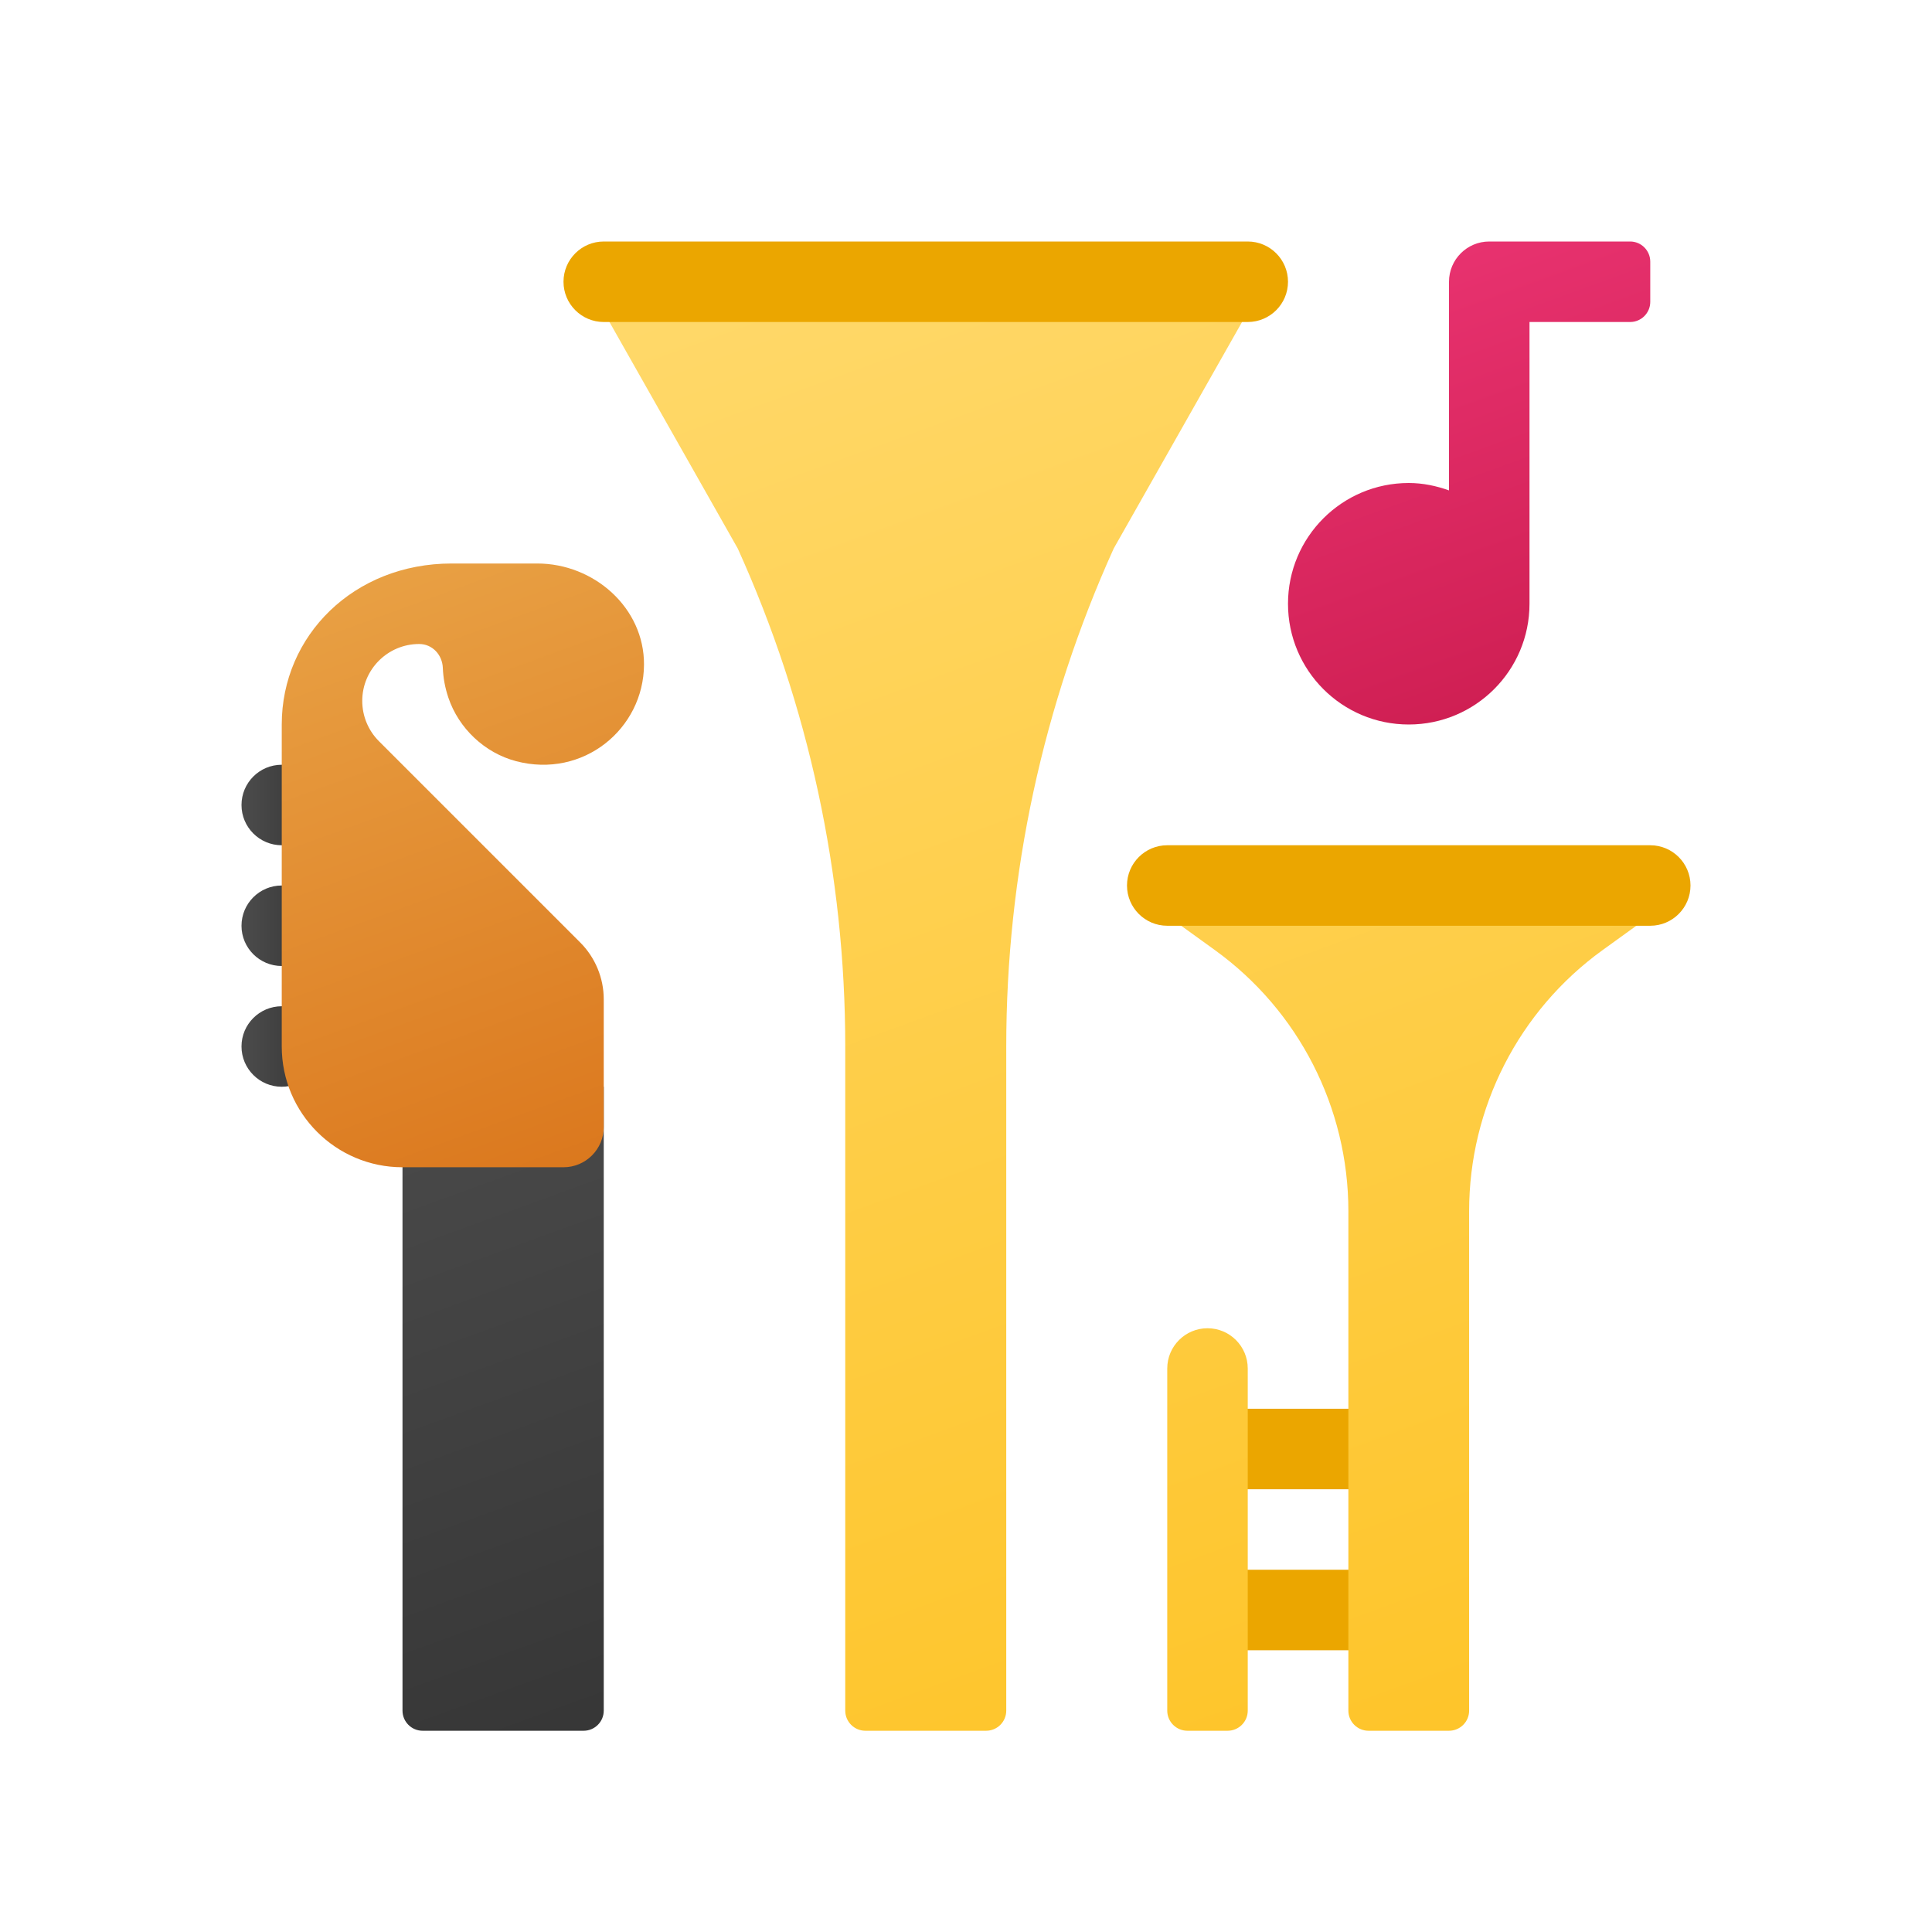 <svg xmlns="http://www.w3.org/2000/svg" viewBox="0 0 48 48"><linearGradient id="N9_Bm7Mf4pFz4aygS2Atsa" x1="34.131" x2="39.452" y1="4.463" y2="19.081" gradientUnits="userSpaceOnUse"><stop offset="0" stop-color="#ed3675"/><stop offset="1" stop-color="#ca1b4d"/></linearGradient><path fill="url(#N9_Bm7Mf4pFz4aygS2Atsa)" d="M40.5,6H37c-0.552,0-1,0.448-1,1v5.184C35.686,12.072,35.353,12,35,12c-1.657,0-3,1.343-3,3	s1.343,3,3,3s3-1.343,3-3V8h2.5C40.776,8,41,7.776,41,7.5v-1C41,6.224,40.776,6,40.5,6z"/><linearGradient id="N9_Bm7Mf4pFz4aygS2Atsb" x1="19.307" x2="32.05" y1="6.779" y2="41.792" gradientUnits="userSpaceOnUse"><stop offset="0" stop-color="#ffd869"/><stop offset="1" stop-color="#fec52b"/></linearGradient><path fill="url(#N9_Bm7Mf4pFz4aygS2Atsb)" d="M24.5,43h-3c-0.276,0-0.5-0.224-0.5-0.5V26.001c0-4.268-0.91-8.486-2.671-12.374L15,7.75h16	l-3.329,5.875C25.911,17.513,25,21.732,25,26v16.5C25,42.776,24.776,43,24.5,43z"/><rect width="5" height="2" x="30" y="35" fill="#eba600"/><rect width="5" height="2" x="30" y="39" fill="#eba600"/><linearGradient id="N9_Bm7Mf4pFz4aygS2Atsc" x1="27.351" x2="40.264" y1="5.472" y2="40.951" gradientUnits="userSpaceOnUse"><stop offset="0" stop-color="#ffd869"/><stop offset="1" stop-color="#fec52b"/></linearGradient><path fill="url(#N9_Bm7Mf4pFz4aygS2Atsc)" d="M36,43h-2c-0.276,0-0.5-0.224-0.5-0.5V30.09c0-2.569-1.234-4.981-3.316-6.485L29,22.75h12	l-1.184,0.855c-2.082,1.504-3.316,3.917-3.316,6.485V42.5C36.5,42.776,36.276,43,36,43z"/><linearGradient id="N9_Bm7Mf4pFz4aygS2Atsd" x1="19.418" x2="31.749" y1="9.132" y2="43.012" gradientUnits="userSpaceOnUse"><stop offset="0" stop-color="#ffd869"/><stop offset="1" stop-color="#fec52b"/></linearGradient><path fill="url(#N9_Bm7Mf4pFz4aygS2Atsd)" d="M30.5,43h-1c-0.276,0-0.5-0.224-0.5-0.5V34c0-0.552,0.448-1,1-1h0c0.552,0,1,0.448,1,1v8.5	C31,42.776,30.776,43,30.5,43z"/><path fill="#eba600" d="M31,8H15c-0.552,0-1-0.448-1-1v0c0-0.552,0.448-1,1-1h16c0.552,0,1,0.448,1,1v0	C32,7.552,31.552,8,31,8z"/><path fill="#eba600" d="M41,23H29c-0.552,0-1-0.448-1-1v0c0-0.552,0.448-1,1-1h12c0.552,0,1,0.448,1,1v0	C42,22.552,41.552,23,41,23z"/><linearGradient id="N9_Bm7Mf4pFz4aygS2Atse" x1="6" x2="8" y1="20" y2="20" gradientUnits="userSpaceOnUse"><stop offset="0" stop-color="#4c4c4c"/><stop offset="1" stop-color="#343434"/></linearGradient><circle cx="7" cy="20" r="1" fill="url(#N9_Bm7Mf4pFz4aygS2Atse)"/><linearGradient id="N9_Bm7Mf4pFz4aygS2Atsf" x1="6" x2="8" y1="23" y2="23" gradientUnits="userSpaceOnUse"><stop offset="0" stop-color="#4c4c4c"/><stop offset="1" stop-color="#343434"/></linearGradient><circle cx="7" cy="23" r="1" fill="url(#N9_Bm7Mf4pFz4aygS2Atsf)"/><linearGradient id="N9_Bm7Mf4pFz4aygS2Atsg" x1="6" x2="8" y1="26" y2="26" gradientUnits="userSpaceOnUse"><stop offset="0" stop-color="#4c4c4c"/><stop offset="1" stop-color="#343434"/></linearGradient><circle cx="7" cy="26" r="1" fill="url(#N9_Bm7Mf4pFz4aygS2Atsg)"/><linearGradient id="N9_Bm7Mf4pFz4aygS2Atsh" x1="9.103" x2="16.139" y1="25.462" y2="44.793" gradientUnits="userSpaceOnUse"><stop offset="0" stop-color="#4c4c4c"/><stop offset="1" stop-color="#343434"/></linearGradient><path fill="url(#N9_Bm7Mf4pFz4aygS2Atsh)" d="M15,27h-5v15.5c0,0.276,0.224,0.5,0.5,0.5h4c0.276,0,0.5-0.224,0.5-0.5V27z"/><linearGradient id="N9_Bm7Mf4pFz4aygS2Atsi" x1="7.938" x2="15.113" y1="11.524" y2="31.236" gradientUnits="userSpaceOnUse"><stop offset="0" stop-color="#eba84b"/><stop offset="1" stop-color="#d97218"/></linearGradient><path fill="url(#N9_Bm7Mf4pFz4aygS2Atsi)" d="M12.821,18.911c1.668,0.439,3.17-0.802,3.179-2.397C16.008,15.102,14.759,14,13.347,14	l-2.126,0C8.791,14,7,15.791,7,18v8c0,1.657,1.343,3,3,3h4c0.552,0,1-0.448,1-1v-3.172c0-0.53-0.211-1.039-0.586-1.414l-5-5	C9.149,18.149,9,17.789,9,17.414v0C9,16.633,9.633,16,10.414,16h0c0.328,0,0.575,0.267,0.588,0.594	c0.009,0.24,0.053,0.488,0.138,0.74C11.397,18.097,12.043,18.706,12.821,18.911z"/></svg>